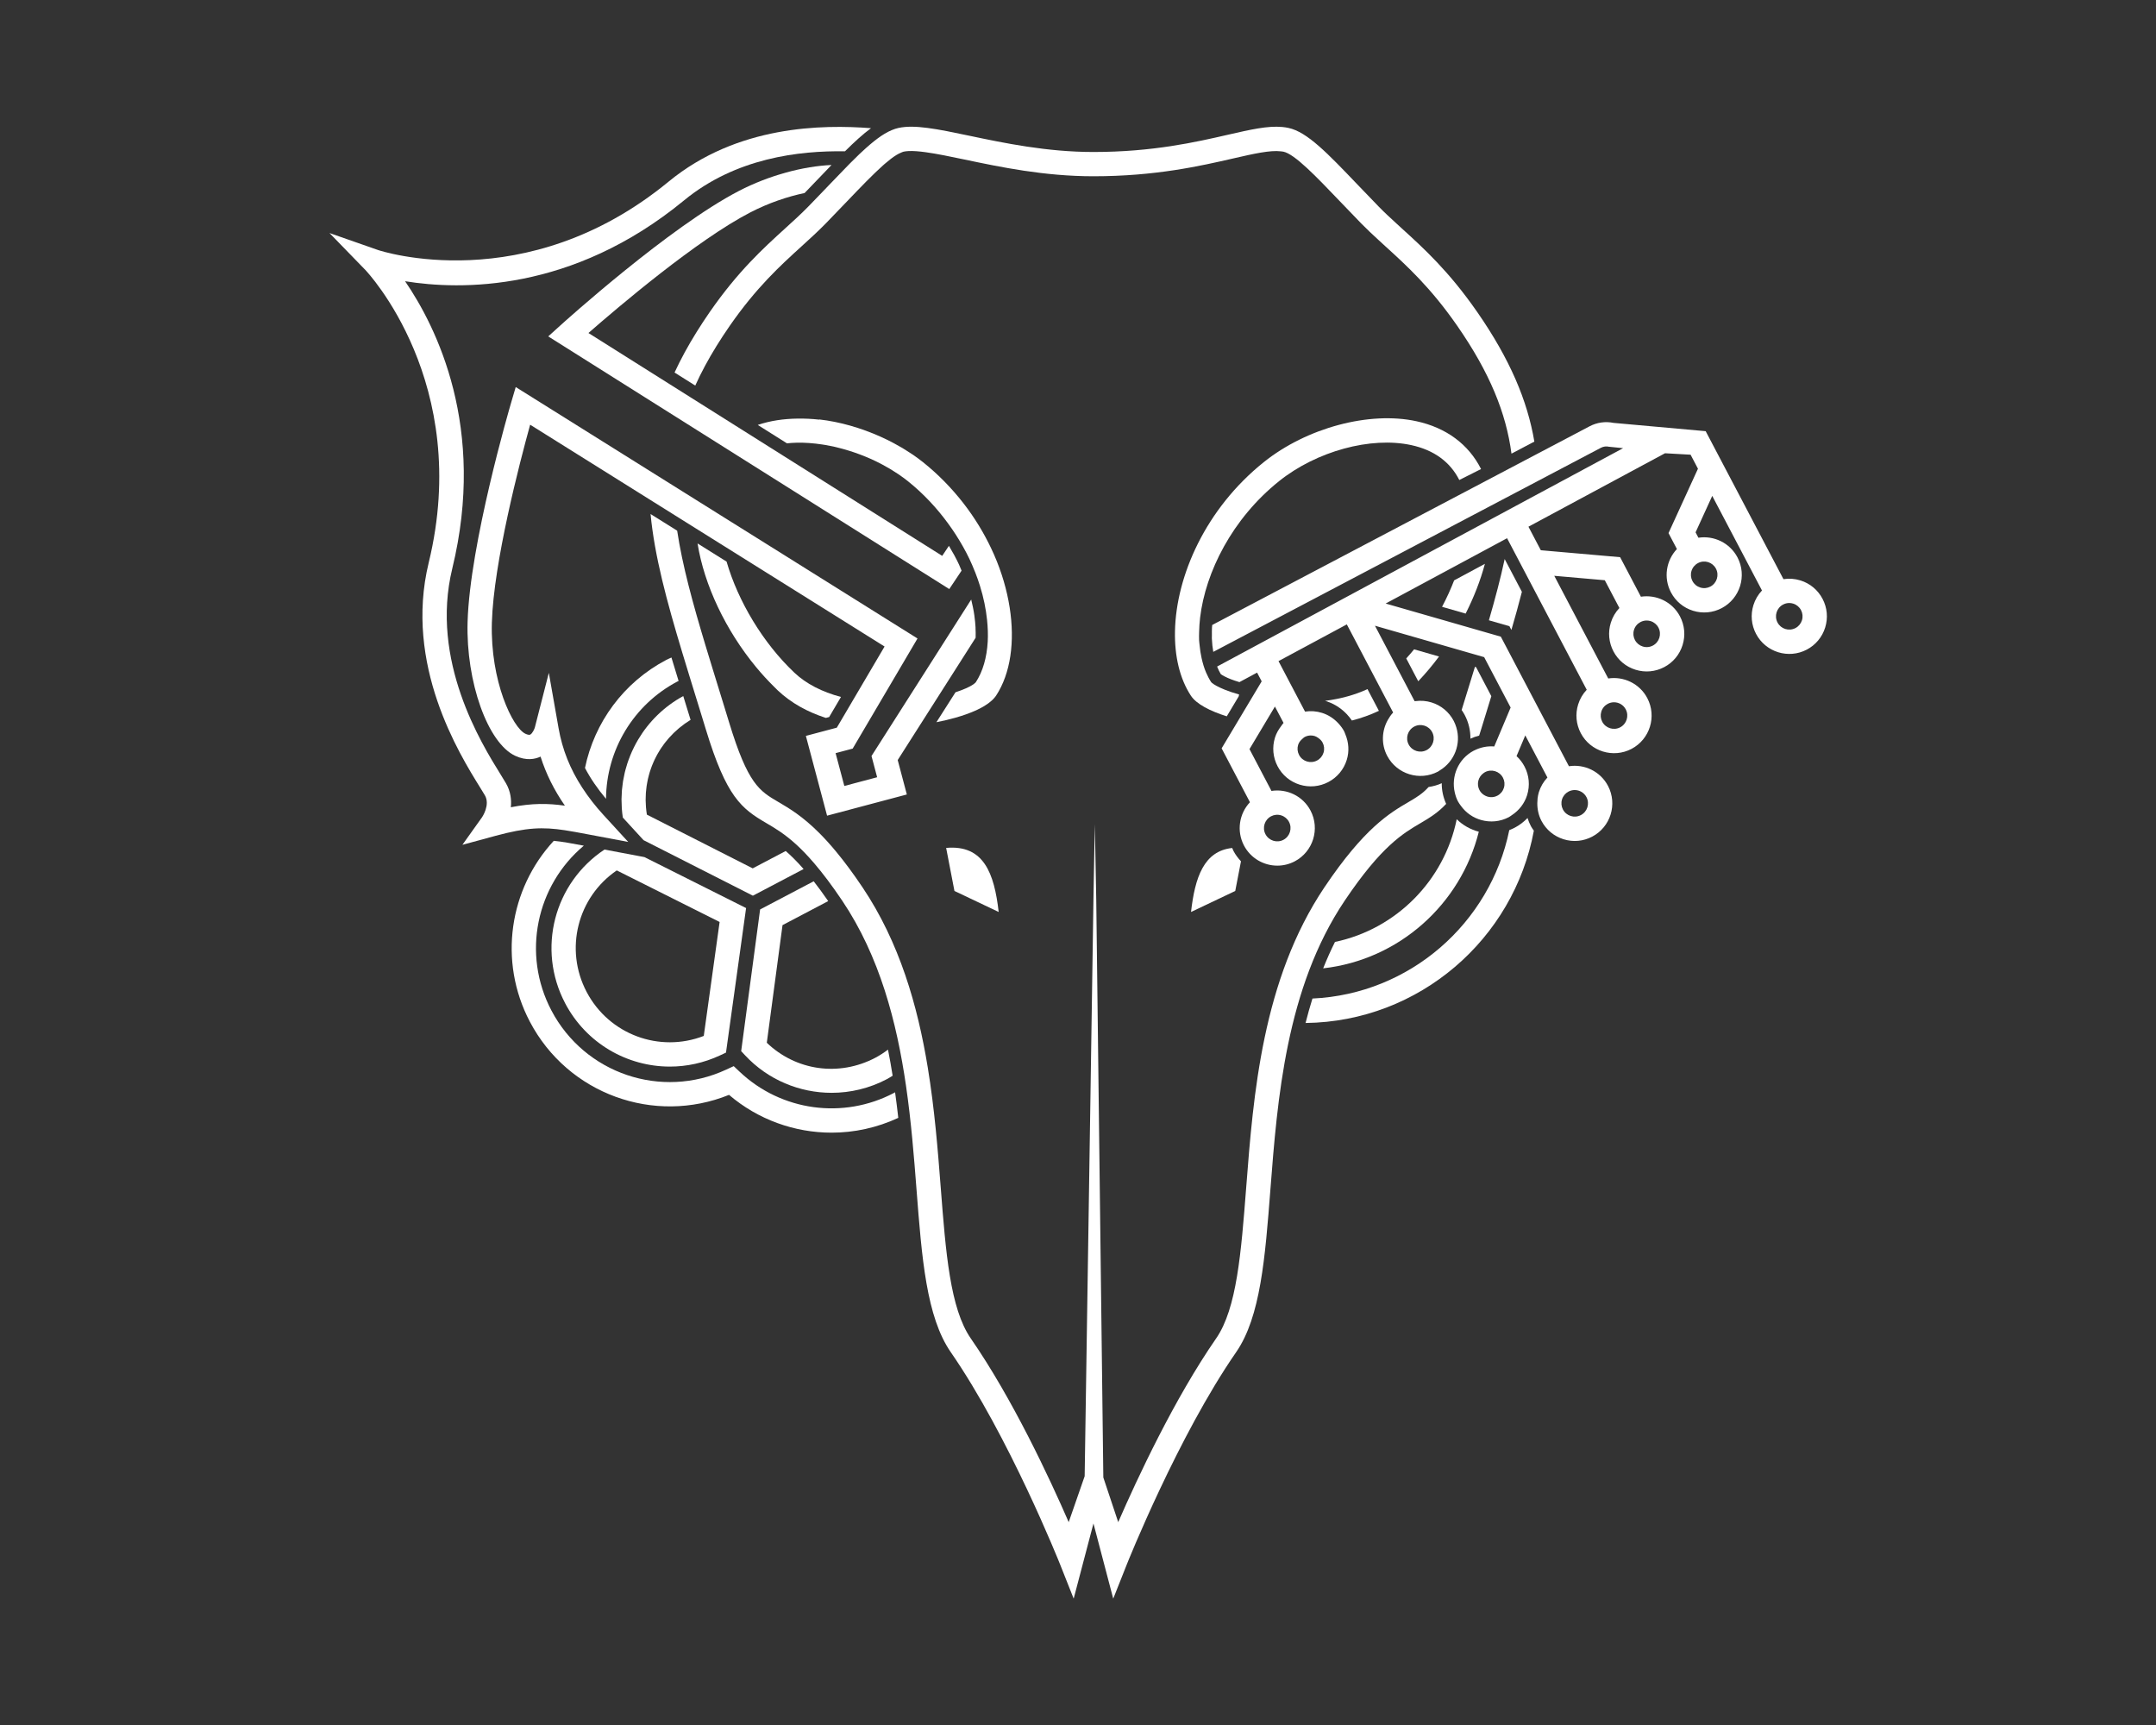 <?xml version="1.0" encoding="UTF-8" standalone="no"?>
<!-- Generator: Adobe Illustrator 27.8.1, SVG Export Plug-In . SVG Version: 6.00 Build 0)  -->

<svg
   version="1.1"
   id="Layer_1"
   x="0px"
   y="0px"
   width="160"
   height="128"
   viewBox="0 0 160 128"
   xml:space="preserve"
   sodipodi:docname="splash-fg.svg"
   inkscape:version="1.4 (86a8ad7, 2024-10-11)"
   inkscape:export-filename="splash-fg.png"
   inkscape:export-xdpi="96"
   inkscape:export-ydpi="96"
   xmlns:inkscape="http://www.inkscape.org/namespaces/inkscape"
   xmlns:sodipodi="http://sodipodi.sourceforge.net/DTD/sodipodi-0.dtd"
   xmlns="http://www.w3.org/2000/svg"
   xmlns:svg="http://www.w3.org/2000/svg"><rect x="0" y="0" width="160" height="128" fill="#333333" stroke="none"/><defs
   id="defs22" /><sodipodi:namedview
   id="namedview22"
   pagecolor="#000000"
   bordercolor="#000000"
   borderopacity="0.25"
   inkscape:showpageshadow="2"
   inkscape:pageopacity="0.0"
   inkscape:pagecheckerboard="false"
   inkscape:deskcolor="#d1d1d1"
   inkscape:antialias-rendering="true"
   inkscape:zoom="1"
   inkscape:cx="54.5"
   inkscape:cy="56.5"
   inkscape:window-width="1920"
   inkscape:window-height="1051"
   inkscape:window-x="-9"
   inkscape:window-y="-9"
   inkscape:window-maximized="1"
   inkscape:current-layer="Layer_1" />
<g
   id="g22"
   transform="matrix(0.636,0,0,0.636,-10.128,-26.128)"
   style="fill:#ffffff;fill-opacity:1">
	<path
   d="m 105.398,162.743 1.835,-13.727 5.33,-2.802 c -0.6,-0.867 -1.165,-1.638 -1.693,-2.313 l -6.252,3.286 -2.21,16.531 0.456,0.489 c 2.667,2.862 6.356,4.376 10.099,4.375 2.188,0 4.394,-0.517 6.425,-1.584 0.241,-0.127 0.464,-0.273 0.694,-0.411 -0.161,-1.016 -0.34,-2.031 -0.543,-3.043 -0.461,0.345 -0.945,0.668 -1.47,0.944 -4.25,2.235 -9.259,1.52 -12.671,-1.747 z"
   id="path1"
   style="fill:#ffffff;fill-opacity:1" />
	<path
   d="m 194.164,136.517 c -0.425,0.448 -0.929,0.834 -1.504,1.137 -0.205,0.108 -0.415,0.199 -0.626,0.28 -2.216,10.851 -11.596,19.126 -22.966,19.648 -0.294,0.945 -0.563,1.896 -0.805,2.854 13.274,-0.161 24.305,-9.794 26.64,-22.439 -0.114,-0.17 -0.24,-0.329 -0.337,-0.512 -0.166,-0.315 -0.3,-0.639 -0.402,-0.968 z"
   id="path2"
   style="fill:#ffffff;fill-opacity:1" />
	<path
   d="m 171.696,150.978 c -0.506,1.01 -0.959,2.04 -1.378,3.082 8.851,-1 16.05,-7.472 18.161,-15.94 -0.96,-0.254 -1.853,-0.748 -2.578,-1.458 -1.454,7.157 -7.064,12.819 -14.206,14.316 z"
   id="path3"
   style="fill:#ffffff;fill-opacity:1" />
	<path
   d="m 81.864,158.126 c 2.468,4.693 7.247,7.396 12.225,7.396 1.962,0 3.956,-0.421 5.851,-1.306 l 0.697,-0.326 2.345,-16.865 -11.859,-5.944 -4.664,-0.88 c -5.877,3.893 -7.914,11.607 -4.594,17.924 z m 18.029,-9.477 -1.849,13.296 c -5.164,2.002 -11.056,-0.16 -13.671,-5.137 -2.616,-4.978 -1.058,-11.055 3.519,-14.174 z"
   id="path4"
   style="fill:#ffffff;fill-opacity:1" />
	<path
   d="m 94.987,120.585 c 0.039,-0.02 0.08,-0.035 0.119,-0.055 -0.286,-0.929 -0.564,-1.843 -0.834,-2.735 -0.2,0.096 -0.405,0.176 -0.603,0.28 -4.992,2.624 -8.392,7.307 -9.486,12.608 0.638,1.222 1.454,2.408 2.454,3.6 0.042,-5.686 3.194,-10.989 8.35,-13.699 z"
   id="path5"
   style="fill:#ffffff;fill-opacity:1" />
	<path
   d="m 102.236,166.13 -0.698,-0.661 -0.872,0.405 c -7.561,3.507 -16.524,0.477 -20.403,-6.904 -3.473,-6.606 -1.757,-14.579 3.784,-19.223 -1.402,-0.265 -2.495,-0.466 -3.505,-0.566 -5.18,5.598 -6.516,14.019 -2.789,21.107 4.436,8.44 14.498,12.067 23.239,8.533 3.401,2.902 7.664,4.41 11.973,4.41 2.638,0 5.291,-0.571 7.776,-1.727 -0.11,-0.992 -0.236,-1.988 -0.373,-2.985 -0.047,0.025 -0.09,0.056 -0.138,0.081 -5.913,3.108 -13.145,2.114 -17.994,-2.472 z"
   id="path6"
   style="fill:#ffffff;fill-opacity:1" />
	<path
   d="m 107.606,140.369 -3.854,2.025 -12.347,-6.269 c -0.046,-0.284 -0.08,-0.567 -0.104,-0.849 -0.008,-0.099 -0.009,-0.197 -0.015,-0.295 -0.011,-0.183 -0.022,-0.366 -0.024,-0.548 -0.001,-0.12 0.006,-0.238 0.009,-0.357 0.004,-0.158 0.006,-0.317 0.017,-0.474 0.009,-0.131 0.025,-0.26 0.039,-0.39 0.015,-0.143 0.028,-0.287 0.049,-0.429 0.02,-0.138 0.047,-0.273 0.072,-0.41 0.024,-0.131 0.047,-0.262 0.076,-0.392 0.032,-0.143 0.07,-0.284 0.107,-0.425 0.032,-0.12 0.063,-0.24 0.099,-0.359 0.044,-0.146 0.094,-0.291 0.145,-0.435 0.038,-0.109 0.076,-0.217 0.118,-0.325 0.058,-0.15 0.121,-0.297 0.186,-0.445 0.043,-0.097 0.086,-0.195 0.132,-0.291 0.072,-0.152 0.149,-0.301 0.228,-0.45 0.046,-0.087 0.093,-0.173 0.142,-0.258 0.087,-0.153 0.178,-0.304 0.273,-0.453 0.048,-0.075 0.097,-0.15 0.147,-0.224 0.103,-0.154 0.21,-0.305 0.322,-0.453 0.048,-0.064 0.098,-0.127 0.147,-0.19 0.12,-0.153 0.244,-0.304 0.373,-0.451 0.046,-0.053 0.095,-0.104 0.142,-0.157 0.139,-0.152 0.28,-0.301 0.428,-0.446 0.043,-0.042 0.087,-0.082 0.13,-0.123 0.158,-0.15 0.319,-0.296 0.487,-0.438 0.037,-0.031 0.075,-0.06 0.112,-0.091 0.18,-0.147 0.362,-0.291 0.553,-0.428 0.024,-0.017 0.049,-0.033 0.072,-0.05 0.207,-0.146 0.418,-0.288 0.637,-0.422 1e-4,-10e-5 2e-4,-2e-4 3e-4,-2e-4 -0.29,-0.945 -0.577,-1.875 -0.855,-2.776 -2.235,1.218 -4.028,2.995 -5.267,5.084 -0.003,0.004 -0.005,0.009 -0.007,0.013 -0.173,0.293 -0.336,0.592 -0.487,0.897 -0.01,0.019 -0.018,0.04 -0.027,0.059 -0.142,0.29 -0.276,0.585 -0.398,0.885 -0.017,0.042 -0.03,0.084 -0.046,0.126 -0.111,0.28 -0.215,0.562 -0.308,0.848 -0.022,0.069 -0.038,0.139 -0.059,0.208 -0.08,0.263 -0.158,0.526 -0.222,0.794 -0.023,0.097 -0.039,0.196 -0.06,0.293 -0.053,0.242 -0.106,0.485 -0.146,0.73 -0.021,0.13 -0.032,0.262 -0.049,0.392 -0.029,0.216 -0.061,0.432 -0.079,0.651 -0.014,0.165 -0.015,0.332 -0.023,0.498 -0.009,0.186 -0.024,0.372 -0.025,0.559 -0.001,0.212 0.012,0.426 0.02,0.639 0.006,0.143 0.004,0.285 0.014,0.428 0.026,0.357 0.065,0.715 0.119,1.072 l 2.42,2.638 12.756,6.478 5.918,-3.111 c -0.769,-0.878 -1.458,-1.557 -2.088,-2.105 z"
   id="path7"
   style="fill:#ffffff;fill-opacity:1" />
	<path
   d="m 126.326,140.009 0.968,5.022 5.161,2.452 c -0.516,-4.516 -1.742,-7.871 -6.129,-7.474 z"
   id="path8"
   style="fill:#ffffff;fill-opacity:1" />
	<path
   d="m 159.701,140.018 c -3.314,0.352 -4.343,3.444 -4.802,7.465 l 5.161,-2.452 0.667,-3.459 c -0.332,-0.364 -0.636,-0.756 -0.871,-1.204 -0.06,-0.115 -0.103,-0.233 -0.154,-0.35 z"
   id="path9"
   style="fill:#ffffff;fill-opacity:1" />
	<path
   d="m 180.013,117.904 1.399,2.661 c 0.85,-0.894 1.663,-1.862 2.427,-2.888 l -2.911,-0.837 c -0.295,0.363 -0.604,0.715 -0.915,1.063 z"
   id="path10"
   style="fill:#ffffff;fill-opacity:1" />
	<path
   d="m 170.529,122.852 c 0.035,0.01 0.071,0.014 0.106,0.025 1.259,0.391 2.303,1.198 3.037,2.269 1.063,-0.274 2.125,-0.644 3.149,-1.131 l -1.332,-2.534 c -1.443,0.671 -3.115,1.133 -4.96,1.371 z"
   id="path11"
   style="fill:#ffffff;fill-opacity:1" />
	<path
   d="m 185.6,108.795 c -0.399,1.032 -0.87,2.063 -1.409,3.084 l 2.751,0.791 c 0.96,-1.896 1.726,-3.859 2.249,-5.807 z"
   id="path12"
   style="fill:#ffffff;fill-opacity:1" />
	<path
   d="m 108.618,119.565 c -3.669,-3.466 -6.578,-8.343 -7.913,-12.96 l -3.386,-2.119 c 0.771,4.855 3.293,10.153 6.835,14.433 0.662,0.8 1.36,1.563 2.09,2.282 0.143,0.141 0.282,0.287 0.427,0.424 1.614,1.525 3.531,2.528 5.497,3.175 0.042,0.014 0.084,0.026 0.126,0.04 l 0.38,-0.101 0.744,-1.264 0.636,-1.079 c -2.206,-0.582 -4.068,-1.537 -5.437,-2.831 z"
   id="path13"
   style="fill:#ffffff;fill-opacity:1" />
	<path
   d="m 133.733,111.936 c -0.316,-2.006 -0.917,-4.085 -1.82,-6.147 -0.106,-0.243 -0.218,-0.485 -0.333,-0.727 -0.861,-1.819 -1.947,-3.611 -3.271,-5.308 -1.329,-1.703 -2.885,-3.311 -4.683,-4.75 -0.379,-0.303 -0.779,-0.594 -1.188,-0.876 -0.217,-0.149 -0.446,-0.29 -0.672,-0.433 -0.187,-0.119 -0.372,-0.24 -0.564,-0.354 -0.314,-0.186 -0.637,-0.365 -0.965,-0.539 -0.1,-0.053 -0.198,-0.107 -0.299,-0.16 -0.397,-0.204 -0.801,-0.401 -1.214,-0.586 -0.018,-0.008 -0.035,-0.016 -0.053,-0.024 -2.291,-1.028 -4.757,-1.742 -7.155,-2.012 l -0.003,0.023 c -0.851,-0.098 -1.695,-0.134 -2.53,-0.123 -1.62,0.021 -3.192,0.248 -4.639,0.74 l 3.407,2.146 c 0.373,-0.039 0.751,-0.065 1.136,-0.073 0.969,-0.022 1.97,0.055 2.978,0.208 0.143,0.021 0.287,0.043 0.43,0.068 0.302,0.053 0.605,0.11 0.907,0.177 0.102,0.022 0.203,0.05 0.304,0.074 0.498,0.118 0.992,0.255 1.484,0.408 0.226,0.071 0.452,0.142 0.676,0.22 0.201,0.07 0.4,0.142 0.598,0.217 0.433,0.165 0.864,0.335 1.286,0.525 0.019,0.008 0.037,0.017 0.055,0.025 0.353,0.161 0.7,0.328 1.041,0.505 0.085,0.044 0.168,0.089 0.252,0.134 0.286,0.153 0.569,0.308 0.844,0.473 0.164,0.097 0.32,0.2 0.479,0.3 0.2,0.127 0.402,0.251 0.595,0.384 0.36,0.247 0.708,0.501 1.038,0.764 1.879,1.504 3.46,3.227 4.776,5.048 0.298,0.412 0.584,0.826 0.853,1.248 0.582,0.912 1.109,1.839 1.555,2.776 0.233,0.489 0.44,0.979 0.635,1.469 0.013,0.032 0.029,0.064 0.042,0.097 0.207,0.527 0.391,1.053 0.555,1.576 0.426,1.359 0.696,2.693 0.829,3.973 0.092,0.88 0.124,1.734 0.078,2.545 -0.106,1.841 -0.565,3.473 -1.391,4.734 -5e-4,7e-4 -0.016,0.02 -0.053,0.055 -0.172,0.18 -0.549,0.411 -1.111,0.66 -0.339,0.149 -0.746,0.304 -1.207,0.457 l -0.934,1.466 -1.29,2.024 c 0.752,-0.145 1.496,-0.32 2.207,-0.522 0.861,-0.244 1.672,-0.528 2.381,-0.849 l 0.003,0.006 c 0.122,-0.055 0.221,-0.112 0.335,-0.168 0.073,-0.036 0.146,-0.071 0.215,-0.108 0.146,-0.076 0.288,-0.154 0.422,-0.234 0.015,-0.009 0.027,-0.018 0.042,-0.027 0.24,-0.145 0.454,-0.298 0.648,-0.454 0.073,-0.06 0.146,-0.119 0.211,-0.18 0.062,-0.057 0.121,-0.114 0.176,-0.172 0.12,-0.129 0.234,-0.259 0.322,-0.393 1.695,-2.585 2.213,-6.292 1.581,-10.306 z"
   id="path14"
   style="fill:#ffffff;fill-opacity:1" />
	<path
   d="m 189.939,122.303 -1.778,-3.383 -0.134,-0.038 c -0.218,0.71 -0.437,1.421 -0.665,2.16 -0.289,0.933 -0.586,1.898 -0.886,2.877 0.128,0.186 0.251,0.377 0.359,0.582 0.464,0.882 0.677,1.83 0.665,2.763 0.333,-0.156 0.674,-0.27 1.019,-0.359 0.075,-0.238 0.149,-0.463 0.226,-0.714 0.409,-1.341 0.808,-2.632 1.195,-3.888 z"
   id="path15"
   style="fill:#ffffff;fill-opacity:1" />
	<path
   d="m 184.155,132.458 c -0.498,0.233 -1.015,0.363 -1.535,0.446 -0.715,0.793 -1.458,1.235 -2.342,1.752 -2.177,1.273 -5.157,3.017 -9.81,9.945 -7.257,10.808 -8.296,24.24 -9.132,35.034 -0.586,7.573 -1.092,14.113 -3.502,17.595 -4.873,7.039 -9.187,16.289 -11.43,21.441 l -1.738,-5.212 -0.825,-67.347 -0.155,-8.302 -0.011,-0.571 -0.032,1.712 -0.122,6.564 -1.033,67.799 -1.863,5.358 c -2.242,-5.152 -6.556,-14.402 -11.43,-21.442 -2.409,-3.481 -2.915,-10.021 -3.501,-17.594 -0.337,-4.354 -0.715,-9.139 -1.513,-14.007 -1.18,-7.199 -3.289,-14.581 -7.619,-21.029 -1.111,-1.654 -2.123,-3.006 -3.055,-4.133 -0.699,-0.845 -1.35,-1.56 -1.96,-2.172 -1.984,-1.99 -3.527,-2.9 -4.794,-3.641 -2.218,-1.297 -3.557,-2.08 -5.754,-9.291 -0.183,-0.602 -0.363,-1.189 -0.543,-1.773 -0.266,-0.866 -0.529,-1.72 -0.786,-2.549 -0.019,-0.062 -0.037,-0.12 -0.056,-0.181 -0.182,-0.59 -0.359,-1.165 -0.536,-1.74 -0.283,-0.921 -0.559,-1.826 -0.826,-2.708 -1.502,-4.981 -2.705,-9.371 -3.313,-13.415 l -3.104,-1.942 c 0.468,4.896 1.878,10.13 3.707,16.186 0.266,0.882 0.54,1.782 0.823,2.701 0.178,0.578 0.355,1.153 0.538,1.747 0.02,0.064 0.038,0.125 0.058,0.189 0.256,0.827 0.518,1.678 0.784,2.541 0.179,0.584 0.359,1.169 0.542,1.77 2.403,7.888 4.15,9.226 7.033,10.911 1.02,0.597 2.166,1.268 3.589,2.58 0.619,0.571 1.295,1.273 2.032,2.135 0.968,1.132 2.045,2.544 3.267,4.364 4.369,6.506 6.354,14.166 7.433,21.578 0.611,4.196 0.933,8.313 1.226,12.095 0.617,7.982 1.15,14.877 3.997,18.988 6.792,9.812 12.692,24.6 12.751,24.748 l 1.59,4.009 2.309,-8.769 2.307,8.77 1.591,-4.01 c 0.059,-0.148 5.959,-14.937 12.751,-24.748 2.847,-4.111 3.381,-11.006 3.998,-18.989 0.81,-10.463 1.818,-23.483 8.659,-33.673 4.29,-6.39 6.839,-7.881 8.888,-9.079 1.124,-0.657 2.075,-1.267 2.96,-2.228 -0.344,-0.769 -0.524,-1.588 -0.514,-2.416 z"
   id="path16"
   style="fill:#ffffff;fill-opacity:1" />
	<path
   d="m 189.657,113.452 2.395,0.689 0.23,0.437 c 0.447,-1.534 0.858,-3.014 1.224,-4.448 l -2.009,-3.822 c -0.478,2.241 -1.105,4.605 -1.84,7.144 z"
   id="path17"
   style="fill:#ffffff;fill-opacity:1" />
	<path
   d="m 129.756,114.313 c -4e-4,-0.008 2e-4,-0.015 -2e-4,-0.023 -0.024,-0.434 -0.068,-0.88 -0.13,-1.335 -0.002,-0.013 -0.002,-0.025 -0.004,-0.038 -0.084,-0.612 -0.217,-1.245 -0.372,-1.886 l -6.625,10.396 -0.98,1.537 -1.856,2.913 -0.885,1.388 -1.288,2.021 0.658,2.478 -0.639,0.17 -1.747,0.464 -1.443,0.384 -1.018,-3.829 1.339,-0.356 0.653,-0.173 0.706,-1.2 0.085,-0.144 0.775,-1.316 1.615,-2.744 0.834,-1.416 3.549,-6.029 -12.845,-8.038 -2.416,-1.512 -2.39,-1.495 -3.958,-2.477 -0.34,-0.212 -5.059,-3.166 -0.356,-0.223 -19.517,-12.213 -0.527,1.792 c -0.197,0.67 -4.828,16.508 -5.09,25.619 -0.199,6.979 2.348,14.13 5.562,15.615 1.31,0.607 2.327,0.387 2.952,0.091 0.638,2.006 1.573,3.892 2.841,5.725 -2.008,-0.279 -3.794,-0.304 -6.308,0.184 0.092,-0.89 -0.032,-1.862 -0.566,-2.792 -0.148,-0.258 -0.358,-0.597 -0.614,-1.01 -2.261,-3.64 -8.266,-13.308 -5.653,-24.051 3.996,-16.436 -1.827,-28.145 -5.508,-33.52 6.43,1.043 19.484,1.312 32.555,-9.433 6.031,-4.957 13.435,-5.808 18.772,-5.723 1.099,-1.091 2.097,-2.008 3.041,-2.698 -5.644,-0.43 -15.595,-0.359 -23.614,6.232 -16.686,13.719 -33.734,8.042 -33.904,7.984 l -5.671,-1.983 4.189,4.311 c 0.125,0.129 12.492,13.16 7.387,34.16 -2.894,11.899 3.567,22.301 5.999,26.217 0.235,0.378 0.428,0.689 0.564,0.925 0.638,1.11 -0.323,2.528 -0.327,2.534 l -2.303,3.231 3.829,-1.04 c 3.682,-1.001 5.572,-1.048 8.113,-0.664 0.797,0.121 1.657,0.283 2.659,0.472 l 4.747,0.894 -2.88,-3.14 c -0.965,-1.052 -1.779,-2.108 -2.479,-3.183 -1.42,-2.181 -2.325,-4.444 -2.763,-6.933 l -1.139,-6.468 -1.63,6.362 c -0.047,0.183 -0.286,0.72 -0.546,0.843 -0.141,0.07 -0.408,-0.033 -0.553,-0.1 -1.492,-0.69 -4.113,-6.136 -3.918,-12.962 0.2,-6.999 3.237,-18.645 4.466,-23.096 l 12.72,7.959 1.223,0.766 2.979,1.864 1.22,0.764 0.362,0.227 0.834,0.522 3.118,1.951 1.736,1.086 1.851,1.158 2.389,1.495 2.417,1.512 10.507,6.575 -2.862,4.862 -0.781,1.327 -1.1,1.869 -0.427,0.725 -0.404,0.685 -0.321,0.085 -0.888,0.236 -2.136,0.568 c 9e-4,0.001 0.002,0.002 0.003,0.003 -0.001,-10e-4 -0.002,-0.002 -0.003,-0.003 l -0.264,0.07 2.475,9.308 0.727,-0.193 2.893,-0.769 1.802,-0.479 3.885,-1.032 -1.066,-4.016 1.662,-2.609 0.961,-1.508 2.057,-3.228 1.099,-1.725 3.314,-5.2 c 0.01,-0.381 0.007,-0.773 -0.014,-1.177 z"
   id="path18"
   style="fill:#ffffff;fill-opacity:1" />
	<path
   d="m 127.841,106.983 c -0.002,-0.004 -0.004,-0.009 -0.005,-0.013 -0.342,-0.738 -0.749,-1.473 -1.188,-2.205 l -0.782,1.171 -12.02,-7.572 -2.412,-1.519 -2.385,-1.502 -1.667,-1.05 -1.705,-1.074 -2.942,-1.853 -1.373,-0.865 -3.643,-2.295 -1.244,-0.783 -2.432,-1.532 -1.197,-0.754 -8.259,-5.203 c 3.475,-3.04 12.643,-10.836 18.859,-14.057 2.201,-1.14 4.396,-1.863 6.364,-2.277 0.651,-0.672 1.279,-1.326 1.867,-1.942 0.442,-0.463 0.864,-0.903 1.273,-1.327 -3.276,0.143 -7.262,1.191 -10.809,3.028 -8.092,4.194 -20.343,15.247 -20.86,15.716 l -1.386,1.254 27.643,17.414 2.384,1.502 2.412,1.52 14.355,9.042 1.435,-2.148 c -0.095,-0.225 -0.179,-0.449 -0.283,-0.674 z"
   id="path19"
   style="fill:#ffffff;fill-opacity:1" />
	<path
   d="m 188.295,77.487 c -3.3,-4.757 -6.233,-7.423 -8.82,-9.774 -0.215,-0.195 -0.417,-0.383 -0.626,-0.574 -0.721,-0.659 -1.417,-1.304 -2.058,-1.961 l 10e-4,-0.001 c -0.858,-0.879 -1.662,-1.72 -2.417,-2.508 -3.566,-3.731 -5.923,-6.194 -8.107,-6.662 -0.233,-0.05 -0.471,-0.086 -0.716,-0.109 -1.702,-0.161 -3.71,0.3 -6.359,0.907 -3.697,0.849 -8.761,2.01 -15.674,2.01 -3e-4,0 -6e-4,0 -9e-4,0 -4e-4,0 -7e-4,0 -0.001,0 -5.46,0 -10.437,-1.046 -14.435,-1.886 -1.906,-0.401 -3.534,-0.741 -4.936,-0.922 -0.636,-0.082 -1.23,-0.134 -1.775,-0.14 -0.581,-0.006 -1.113,0.037 -1.599,0.141 -0.262,0.056 -0.526,0.144 -0.794,0.256 -1.062,0.443 -2.195,1.325 -3.5,2.546 -0.098,0.091 -0.191,0.173 -0.29,0.268 -0.348,0.333 -0.709,0.69 -1.085,1.069 -0.067,0.067 -0.14,0.144 -0.207,0.212 -0.692,0.703 -1.426,1.468 -2.229,2.307 -0.177,0.185 -0.367,0.383 -0.55,0.574 -0.512,0.535 -1.044,1.087 -1.601,1.66 -7e-4,10e-5 -0.002,3e-4 -0.002,5e-4 -0.091,0.093 -0.176,0.182 -0.268,0.277 -0.827,0.849 -1.73,1.669 -2.686,2.537 -2.587,2.352 -5.521,5.018 -8.82,9.774 -0.548,0.79 -1.056,1.568 -1.535,2.337 -1.002,1.609 -1.854,3.176 -2.57,4.72 l 2.417,1.522 c 0.679,-1.507 1.503,-3.042 2.484,-4.626 0.475,-0.767 0.985,-1.545 1.534,-2.338 3e-4,-5e-4 7e-4,-9e-4 0.001,-0.001 3.115,-4.49 5.92,-7.041 8.396,-9.291 0.987,-0.897 1.92,-1.746 2.808,-2.654 0.866,-0.888 1.678,-1.736 2.439,-2.533 0.015,-0.016 0.03,-0.032 0.046,-0.048 0.392,-0.41 0.775,-0.809 1.15,-1.198 0.766,-0.795 1.488,-1.527 2.159,-2.173 0.3,-0.289 0.588,-0.556 0.864,-0.803 0.078,-0.07 0.156,-0.14 0.233,-0.206 0.501,-0.435 0.953,-0.78 1.355,-1.027 0.195,-0.12 0.376,-0.211 0.544,-0.278 0.1,-0.04 0.208,-0.095 0.298,-0.114 0.171,-0.036 0.362,-0.059 0.572,-0.07 0.547,-0.029 1.233,0.029 2.007,0.135 1.298,0.178 2.86,0.502 4.56,0.859 4.127,0.867 9.262,1.946 15.017,1.946 7.233,-10e-5 12.478,-1.202 16.307,-2.08 2.392,-0.549 4.308,-0.984 5.566,-0.828 0.094,0.012 0.194,0.019 0.281,0.037 1.332,0.285 3.797,2.862 6.65,5.847 0.762,0.796 1.573,1.645 2.438,2.532 0.657,0.672 1.348,1.315 2.058,1.966 0.25,0.229 0.493,0.455 0.75,0.689 2.477,2.25 5.282,4.801 8.398,9.292 3.775,5.442 5.697,10.151 6.324,14.907 l 2.67,-1.406 c -0.808,-4.791 -2.858,-9.628 -6.665,-15.117 z"
   id="path20"
   style="fill:#ffffff;fill-opacity:1" />
	<path
   d="m 228.588,110.948 c -0.545,-1.037 -1.462,-1.8 -2.58,-2.147 -0.651,-0.203 -1.326,-0.251 -1.98,-0.147 l -9.077,-17.266 -10.745,-0.967 c -0.953,-0.196 -1.94,-0.057 -2.8,0.397 l -4.897,2.578 -1.341,0.706 -2.719,1.431 -1.316,0.693 -0.53,0.279 -1.295,0.682 -2.564,1.35 -1.252,0.659 -28.119,14.803 c -0.007,0.093 -0.022,0.192 -0.028,0.284 -0.017,0.303 -0.013,0.592 -0.011,0.883 5e-4,0.131 -0.009,0.269 -0.005,0.397 6e-4,0.018 0.004,0.034 0.004,0.053 0.02,0.537 0.081,1.039 0.163,1.521 l 28.232,-14.863 1.39,-0.732 2.777,-1.462 1.203,-0.633 0.179,-0.094 1.235,-0.65 2.86,-1.505 1.399,-0.737 5.958,-3.136 c 0.289,-0.152 0.625,-0.194 0.94,-0.121 l 1.647,0.167 -8.53,4.588 -1.434,0.771 -2.936,1.579 -1.011,0.544 -0.444,0.239 -1.007,0.542 -2.925,1.573 -1.516,0.815 -27.565,14.825 -0.005,0.002 c 0.126,0.32 0.269,0.618 0.432,0.887 0.111,0.084 0.262,0.17 0.424,0.256 0.429,0.228 1.021,0.458 1.75,0.673 l 0.065,-0.035 1.995,-1.073 0.535,1.019 -0.363,0.608 -0.778,1.301 -1.531,2.56 -0.745,1.246 -1.257,2.101 3.305,6.287 c -1.251,1.325 -1.589,3.353 -0.695,5.055 0.784,1.49 2.312,2.344 3.89,2.344 0.686,0 1.384,-0.162 2.033,-0.503 2.139,-1.126 2.965,-3.782 1.841,-5.922 -0.894,-1.701 -2.753,-2.572 -4.56,-2.293 l -2.563,-4.878 0.948,-1.585 0.771,-1.29 1.25,-2.091 1.005,1.911 c -0.11,0.116 -0.19,0.255 -0.287,0.381 -0.304,0.401 -0.561,0.838 -0.714,1.333 -7e-4,0.002 -7e-4,0.005 -0.001,0.007 -0.345,1.116 -0.237,2.3 0.307,3.335 0.545,1.037 1.461,1.8 2.58,2.147 1.118,0.348 2.305,0.237 3.342,-0.306 1.037,-0.545 1.8,-1.462 2.147,-2.58 0.309,-0.995 0.237,-2.038 -0.161,-2.987 -0.05,-0.118 -0.084,-0.24 -0.144,-0.355 -0.178,-0.34 -0.409,-0.636 -0.661,-0.912 -0.518,-0.567 -1.167,-1.001 -1.919,-1.235 -0.652,-0.203 -1.325,-0.251 -1.98,-0.147 l -0.558,-1.061 -0.759,-1.444 -1.78,-3.386 7.971,-4.286 2.972,5.654 0.656,1.248 1.335,2.54 0.442,0.84 c -0.247,0.262 -0.448,0.557 -0.621,0.866 -0.704,1.254 -0.792,2.823 -0.074,4.188 1.126,2.141 3.782,2.966 5.923,1.842 0.074,-0.039 0.133,-0.093 0.204,-0.135 1.742,-1.046 2.523,-3.133 1.94,-5.031 -0.079,-0.256 -0.175,-0.51 -0.304,-0.756 -0.545,-1.037 -1.461,-1.8 -2.58,-2.147 -0.619,-0.192 -1.256,-0.24 -1.88,-0.157 -0.033,0.004 -0.067,0.005 -0.1,0.01 l -0.652,-1.24 -1.381,-2.628 -0.688,-1.308 -1.908,-3.63 4.024,1.158 1.456,0.419 2.848,0.82 1.462,0.421 2.283,0.657 0.669,0.192 0.032,0.06 h -0.001 l 1.381,2.628 0.952,1.811 0.726,1.381 -0.828,1.965 -1.085,2.575 c -0.8,-0.066 -1.601,0.095 -2.333,0.465 -0.019,0.01 -0.04,0.016 -0.059,0.026 h -0.001 c -1.81,0.953 -2.664,3.001 -2.207,4.906 0.083,0.345 0.194,0.687 0.367,1.016 0.093,0.176 0.21,0.329 0.323,0.487 0.602,0.848 1.458,1.431 2.416,1.691 1.032,0.28 2.165,0.198 3.184,-0.336 0.126,-0.066 0.234,-0.155 0.352,-0.232 0.85,-0.556 1.488,-1.366 1.794,-2.348 0.348,-1.119 0.239,-2.306 -0.306,-3.342 -0.242,-0.46 -0.557,-0.865 -0.929,-1.205 l 1.02,-2.42 1.184,2.252 1.4,2.663 c -0.455,0.48 -0.798,1.062 -1.001,1.713 -0.072,0.232 -0.113,0.468 -0.146,0.704 -0.008,0.19 -0.021,0.379 -0.033,0.568 -0.006,0.714 0.143,1.422 0.484,2.072 0.546,1.036 1.462,1.798 2.58,2.146 1.121,0.351 2.309,0.238 3.342,-0.306 2.141,-1.125 2.967,-3.781 1.842,-5.923 -0.895,-1.701 -2.758,-2.569 -4.559,-2.291 l -6.346,-12.072 -0.054,-0.103 h 0.001 l -0.903,-1.717 -0.644,-1.224 -1.796,-0.516 -1.07,-0.308 -0.504,-0.145 -1.431,-0.412 -2.78,-0.8 -1.402,-0.403 -4.457,-1.282 6.888,-3.704 1.781,-0.958 3.331,-1.792 0.837,-0.45 0.797,-0.429 0.534,-0.287 0.145,0.276 2.082,3.96 1.011,1.924 6.056,11.521 c -0.456,0.48 -0.799,1.063 -1.001,1.714 -0.348,1.119 -0.239,2.306 0.306,3.344 1.126,2.14 3.781,2.963 5.922,1.84 2.141,-1.125 2.967,-3.781 1.842,-5.923 -0.894,-1.7 -2.759,-2.569 -4.559,-2.292 l -6.297,-11.979 5.896,0.517 1.704,3.241 c -0.456,0.48 -0.799,1.063 -1.001,1.714 -0.348,1.119 -0.239,2.306 0.306,3.342 0.545,1.037 1.461,1.8 2.58,2.147 1.118,0.348 2.304,0.238 3.342,-0.306 1.037,-0.545 1.8,-1.461 2.147,-2.58 0.348,-1.118 0.239,-2.305 -0.306,-3.343 -0.894,-1.7 -2.761,-2.568 -4.559,-2.292 l -2.425,-4.613 -8.926,-0.781 -0.328,-0.029 -0.843,-1.604 -0.599,-1.14 0.821,-0.442 1.515,-0.815 13.6,-7.314 2.984,0.169 0.859,1.636 -3.435,7.509 0.979,1.862 c -1.252,1.325 -1.591,3.353 -0.696,5.054 0.545,1.037 1.462,1.8 2.58,2.147 1.117,0.348 2.307,0.237 3.342,-0.306 2.141,-1.125 2.967,-3.781 1.842,-5.922 -0.895,-1.702 -2.759,-2.571 -4.559,-2.293 l -0.331,-0.629 1.945,-4.253 5.804,11.039 c -0.456,0.48 -0.799,1.062 -1.001,1.714 -0.348,1.118 -0.239,2.305 0.306,3.342 1.125,2.142 3.782,2.965 5.922,1.842 1.037,-0.545 1.8,-1.462 2.147,-2.58 0.348,-1.119 0.24,-2.305 -0.305,-3.341 z m -64.352,25.372 c 0.367,-0.193 0.788,-0.233 1.183,-0.108 0.396,0.123 0.72,0.393 0.912,0.759 0.398,0.757 0.105,1.696 -0.65,2.094 -0.755,0.399 -1.694,0.105 -2.094,-0.65 -0.398,-0.757 -0.106,-1.696 0.649,-2.094 z m 3.162,-8.34 c 0.091,-0.291 0.282,-0.522 0.512,-0.712 0.082,-0.068 0.151,-0.149 0.247,-0.199 h 0.001 c 0.226,-0.119 0.471,-0.18 0.719,-0.18 0.154,0 0.31,0.023 0.462,0.071 0.155,0.048 0.288,0.136 0.418,0.227 0.2,0.14 0.377,0.31 0.494,0.533 0.193,0.366 0.231,0.785 0.108,1.181 -0.123,0.396 -0.393,0.72 -0.759,0.912 -0.76,0.4 -1.697,0.105 -2.094,-0.65 -0.193,-0.367 -0.232,-0.787 -0.108,-1.183 z m 13.546,-2.128 c 0.76,-0.4 1.696,-0.105 2.093,0.65 0.398,0.757 0.106,1.696 -0.649,2.094 -0.758,0.399 -1.697,0.104 -2.094,-0.651 -0.399,-0.756 -0.106,-1.695 0.65,-2.093 z m 10.462,7.149 c -0.123,0.396 -0.392,0.72 -0.758,0.912 -0.514,0.271 -1.107,0.217 -1.562,-0.077 -0.217,-0.14 -0.404,-0.33 -0.532,-0.574 -0.366,-0.696 -0.144,-1.54 0.48,-1.982 0.055,-0.039 0.108,-0.08 0.169,-0.112 0.76,-0.4 1.698,-0.104 2.094,0.651 0.193,0.366 0.231,0.785 0.108,1.181 z m 6.782,1.346 c 0.123,-0.396 0.393,-0.719 0.759,-0.911 0.23,-0.121 0.477,-0.179 0.72,-0.179 0.558,0 1.098,0.302 1.374,0.828 0.398,0.757 0.106,1.696 -0.651,2.094 -0.756,0.399 -1.695,0.107 -2.093,-0.649 -0.193,-0.367 -0.231,-0.787 -0.108,-1.183 z m 4.585,-10.24 c 0.123,-0.396 0.393,-0.72 0.759,-0.912 h 0.001 c 0.229,-0.121 0.476,-0.179 0.718,-0.179 0.558,0 1.098,0.302 1.375,0.829 0.398,0.757 0.106,1.696 -0.65,2.094 -0.756,0.398 -1.697,0.106 -2.094,-0.649 -0.193,-0.367 -0.232,-0.787 -0.108,-1.183 z m 3.813,-9.538 c 0.123,-0.396 0.393,-0.72 0.759,-0.912 h 0.001 c 0.225,-0.119 0.471,-0.179 0.718,-0.179 0.155,0 0.31,0.023 0.463,0.07 0.396,0.123 0.72,0.393 0.912,0.759 0.398,0.757 0.106,1.696 -0.65,2.094 -0.368,0.194 -0.787,0.233 -1.183,0.108 -0.395,-0.123 -0.719,-0.393 -0.911,-0.76 -0.193,-0.366 -0.232,-0.785 -0.108,-1.181 z m 7.471,-7.793 c 0.759,-0.4 1.696,-0.105 2.093,0.65 0.398,0.757 0.106,1.696 -0.651,2.094 -0.366,0.193 -0.786,0.233 -1.181,0.108 -0.396,-0.123 -0.72,-0.393 -0.912,-0.76 -0.193,-0.365 -0.231,-0.785 -0.108,-1.181 0.123,-0.396 0.393,-0.72 0.76,-0.912 z m 12.129,6.672 c -0.123,0.396 -0.393,0.72 -0.759,0.912 -0.76,0.399 -1.698,0.105 -2.094,-0.65 -0.398,-0.757 -0.106,-1.696 0.65,-2.094 h 0.001 c 0.226,-0.119 0.471,-0.18 0.719,-0.18 0.154,0 0.31,0.023 0.462,0.071 0.396,0.123 0.72,0.393 0.912,0.76 0.193,0.366 0.231,0.785 0.108,1.181 z"
   id="path21"
   style="fill:#ffffff;fill-opacity:1" />
	<path
   d="m 181.209,90.229 c -5.487,-1.198 -12.807,0.76 -17.803,4.757 -6.814,5.451 -10.248,13.301 -10.379,19.728 -0.062,2.922 0.557,5.552 1.853,7.529 v 0.001 c 0.646,0.986 2.254,1.804 4.19,2.411 l 0.008,-0.013 1.324,-2.213 0.05,-0.083 0.022,-0.037 -0.014,0.007 0.053,-0.192 c -0.008,-0.002 -0.017,-0.004 -0.025,-0.007 l 0.004,-0.015 c -0.654,-0.183 -1.181,-0.366 -1.618,-0.539 -0.845,-0.336 -1.322,-0.631 -1.52,-0.797 -0.049,-0.041 -0.085,-0.075 -0.103,-0.099 -0.228,-0.348 -0.424,-0.728 -0.597,-1.128 -0.225,-0.52 -0.391,-1.09 -0.523,-1.686 -0.106,-0.475 -0.183,-0.97 -0.23,-1.486 -0.018,-0.197 -0.049,-0.386 -0.059,-0.588 -0.015,-0.318 -0.004,-0.649 0.003,-0.979 0.011,-0.544 0.047,-1.099 0.115,-1.668 0.631,-5.285 3.716,-11.516 9.217,-15.918 4.374,-3.5 10.717,-5.227 15.428,-4.2 2.637,0.574 4.52,1.944 5.598,4.069 l 0.008,-0.004 2.523,-1.271 0.008,-0.004 c -1.46,-2.893 -4.065,-4.821 -7.534,-5.577 z"
   id="path22"
   style="fill:#ffffff;fill-opacity:1" />
</g>
</svg>

